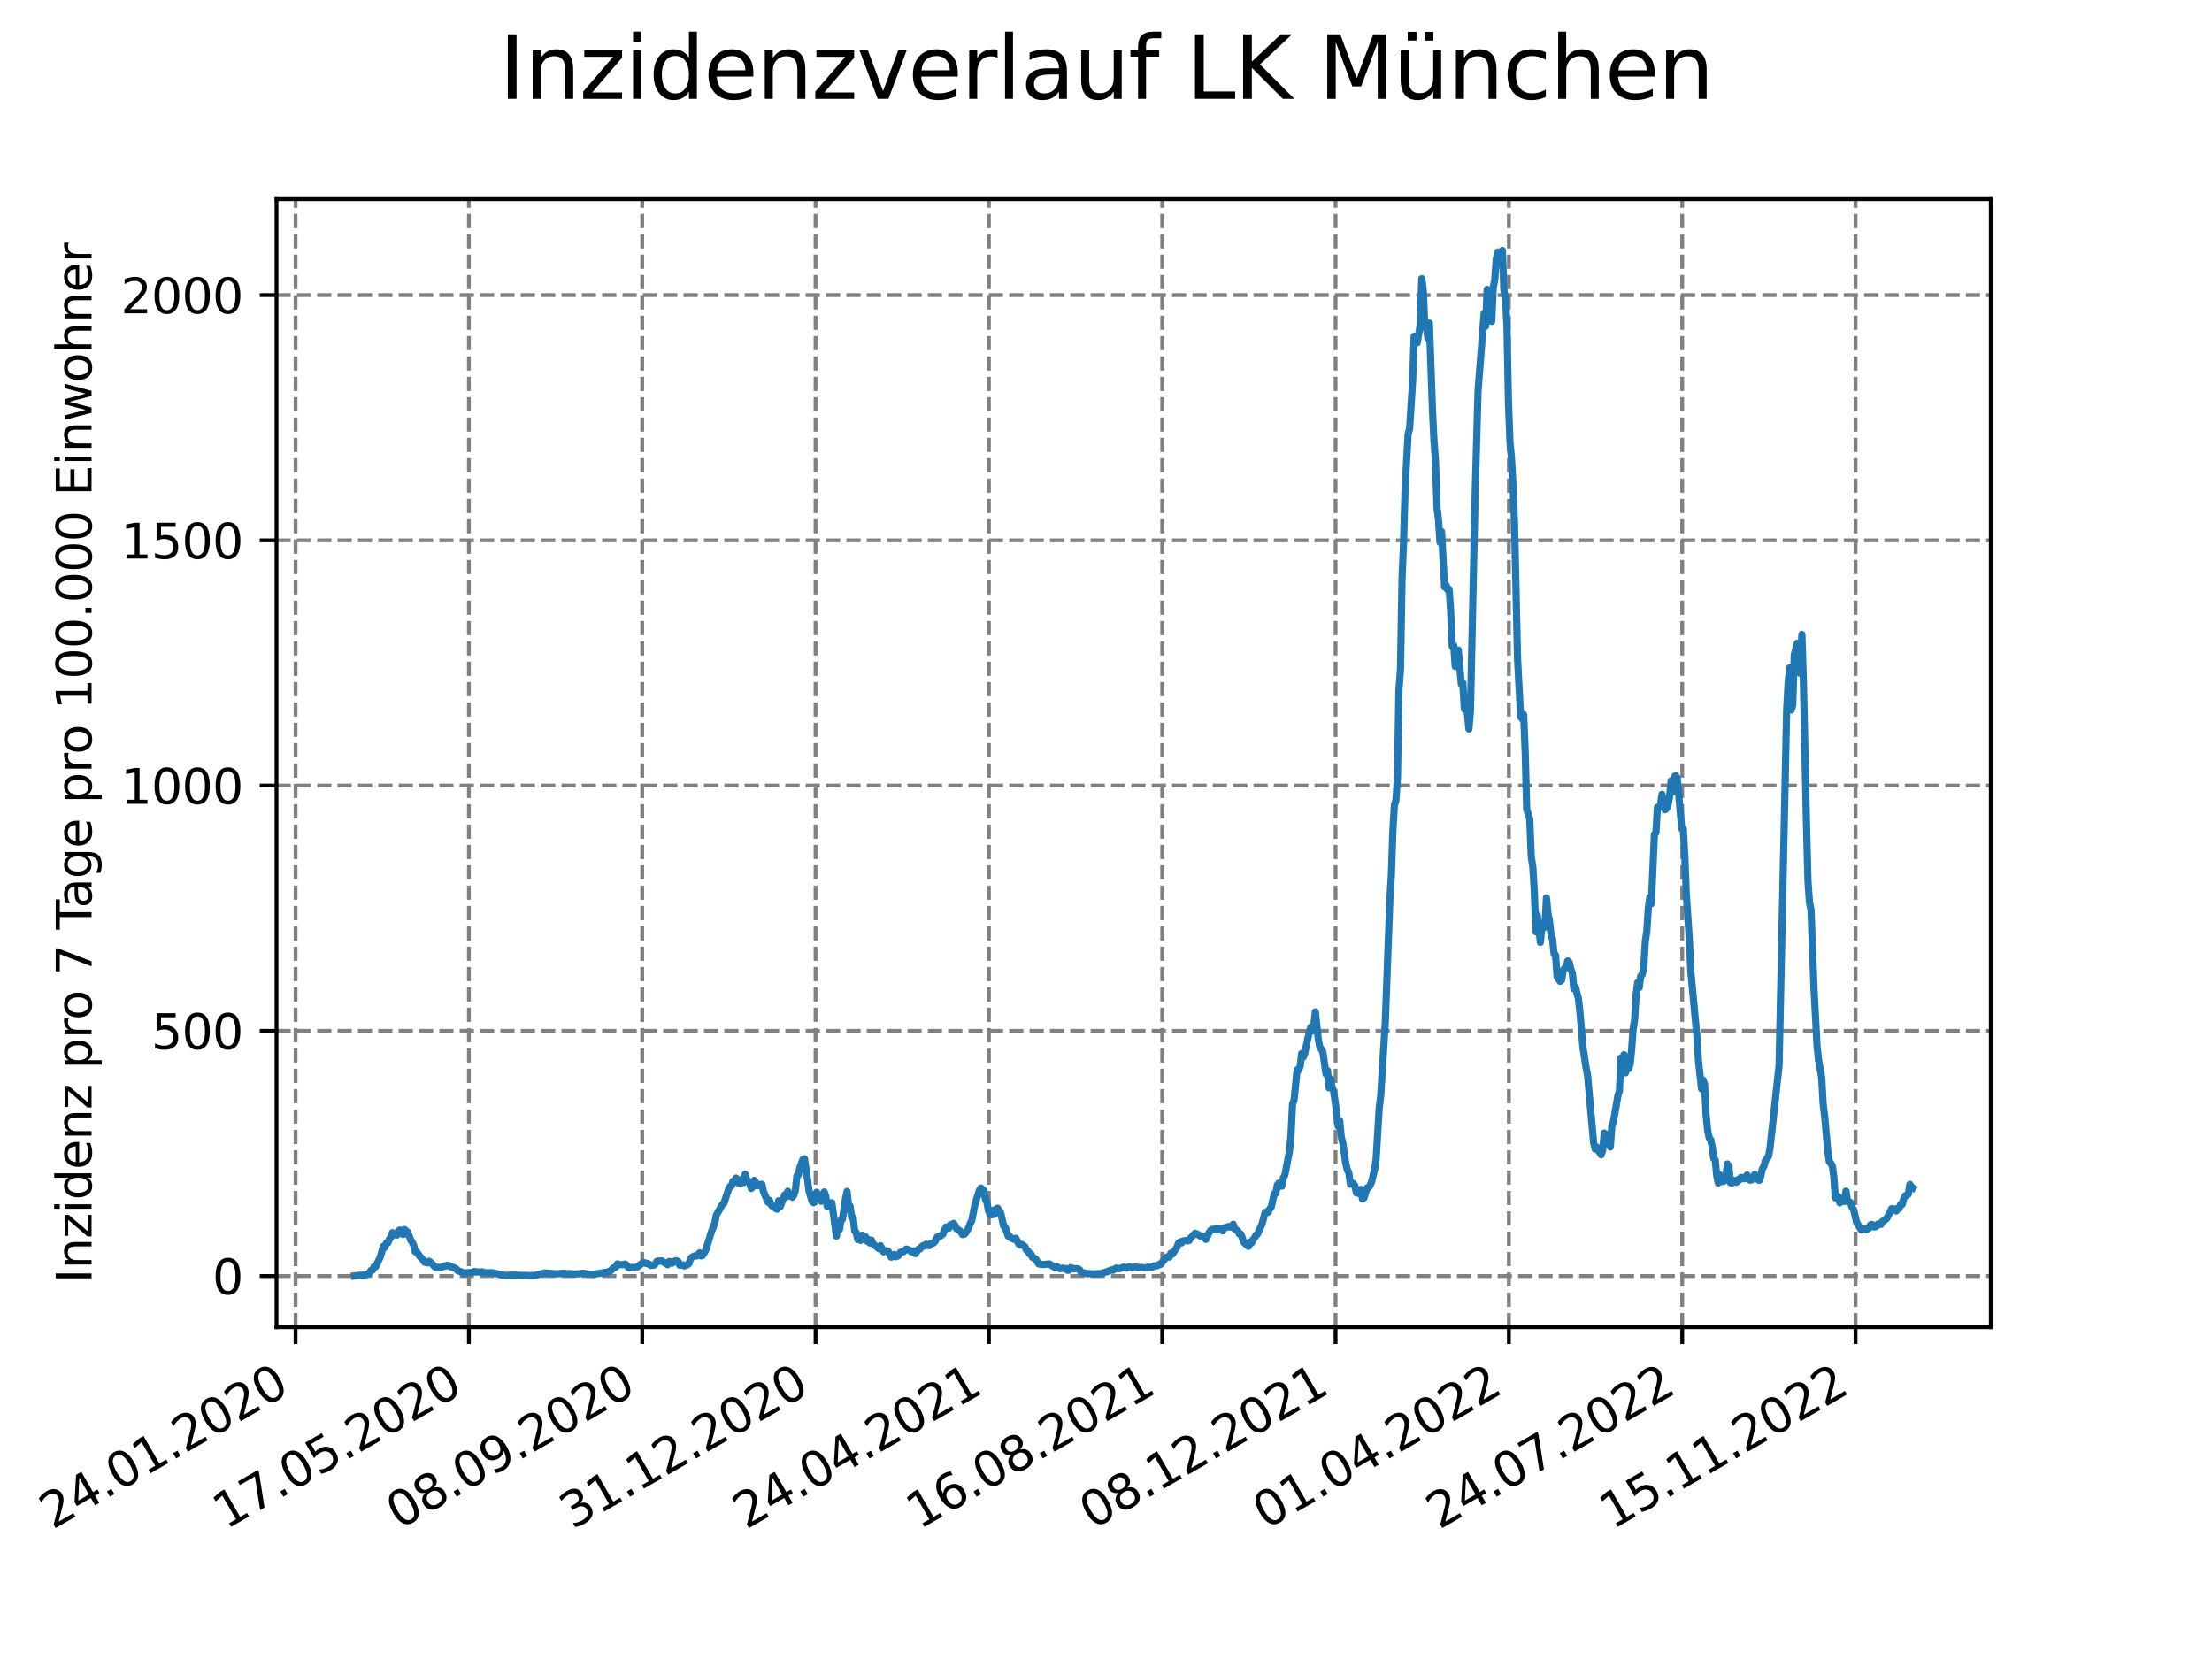 <?xml version="1.0" encoding="utf-8" standalone="no"?>
<!DOCTYPE svg PUBLIC "-//W3C//DTD SVG 1.1//EN"
  "http://www.w3.org/Graphics/SVG/1.1/DTD/svg11.dtd">
<svg xmlns:xlink="http://www.w3.org/1999/xlink" width="460.8pt" height="345.6pt" viewBox="0 0 460.8 345.6" xmlns="http://www.w3.org/2000/svg" version="1.1">
 <defs>
  <style type="text/css">*{stroke-linejoin: round; stroke-linecap: butt}</style>
 </defs>
 <g id="figure_1">
  <g id="patch_1">
   <path d="M 0 345.6 
L 460.8 345.6 
L 460.8 0 
L 0 0 
z
" style="fill: #ffffff"/>
  </g>
  <g id="axes_1">
   <g id="patch_2">
    <path d="M 57.6 276.48 
L 414.72 276.48 
L 414.72 41.472 
L 57.6 41.472 
z
" style="fill: #ffffff"/>
   </g>
   <g id="matplotlib.axis_1">
    <g id="xtick_1">
     <g id="line2d_1">
      <path d="M 61.572 276.48 
L 61.572 41.472 
" clip-path="url(#p5d0f1ab7af)" style="fill: none; stroke-dasharray: 2.96,1.28; stroke-dashoffset: 0; stroke: #808080; stroke-width: 0.8"/>
     </g>
     <g id="line2d_2">
      <defs>
       <path id="m8190453fc5" d="M 0 0 
L 0 3.5 
" style="stroke: #000000; stroke-width: 0.8"/>
      </defs>
      <g>
       <use xlink:href="#m8190453fc5" x="61.572" y="276.48" style="stroke: #000000; stroke-width: 0.8"/>
      </g>
     </g>
     <g id="text_1">
      <!-- 24.01.2020 -->
      <g transform="translate(10.947 318.689) rotate(-30) scale(0.1 -0.1)">
       <defs>
        <path id="DejaVuSans-32" d="M 1228 531 
L 3431 531 
L 3431 0 
L 469 0 
L 469 531 
Q 828 903 1448 1529 
Q 2069 2156 2228 2338 
Q 2531 2678 2651 2914 
Q 2772 3150 2772 3378 
Q 2772 3750 2511 3984 
Q 2250 4219 1831 4219 
Q 1534 4219 1204 4116 
Q 875 4013 500 3803 
L 500 4441 
Q 881 4594 1212 4672 
Q 1544 4750 1819 4750 
Q 2544 4750 2975 4387 
Q 3406 4025 3406 3419 
Q 3406 3131 3298 2873 
Q 3191 2616 2906 2266 
Q 2828 2175 2409 1742 
Q 1991 1309 1228 531 
z
" transform="scale(0.016)"/>
        <path id="DejaVuSans-34" d="M 2419 4116 
L 825 1625 
L 2419 1625 
L 2419 4116 
z
M 2253 4666 
L 3047 4666 
L 3047 1625 
L 3713 1625 
L 3713 1100 
L 3047 1100 
L 3047 0 
L 2419 0 
L 2419 1100 
L 313 1100 
L 313 1709 
L 2253 4666 
z
" transform="scale(0.016)"/>
        <path id="DejaVuSans-2e" d="M 684 794 
L 1344 794 
L 1344 0 
L 684 0 
L 684 794 
z
" transform="scale(0.016)"/>
        <path id="DejaVuSans-30" d="M 2034 4250 
Q 1547 4250 1301 3770 
Q 1056 3291 1056 2328 
Q 1056 1369 1301 889 
Q 1547 409 2034 409 
Q 2525 409 2770 889 
Q 3016 1369 3016 2328 
Q 3016 3291 2770 3770 
Q 2525 4250 2034 4250 
z
M 2034 4750 
Q 2819 4750 3233 4129 
Q 3647 3509 3647 2328 
Q 3647 1150 3233 529 
Q 2819 -91 2034 -91 
Q 1250 -91 836 529 
Q 422 1150 422 2328 
Q 422 3509 836 4129 
Q 1250 4750 2034 4750 
z
" transform="scale(0.016)"/>
        <path id="DejaVuSans-31" d="M 794 531 
L 1825 531 
L 1825 4091 
L 703 3866 
L 703 4441 
L 1819 4666 
L 2450 4666 
L 2450 531 
L 3481 531 
L 3481 0 
L 794 0 
L 794 531 
z
" transform="scale(0.016)"/>
       </defs>
       <use xlink:href="#DejaVuSans-32"/>
       <use xlink:href="#DejaVuSans-34" x="63.623"/>
       <use xlink:href="#DejaVuSans-2e" x="127.246"/>
       <use xlink:href="#DejaVuSans-30" x="159.033"/>
       <use xlink:href="#DejaVuSans-31" x="222.656"/>
       <use xlink:href="#DejaVuSans-2e" x="286.279"/>
       <use xlink:href="#DejaVuSans-32" x="318.066"/>
       <use xlink:href="#DejaVuSans-30" x="381.689"/>
       <use xlink:href="#DejaVuSans-32" x="445.312"/>
       <use xlink:href="#DejaVuSans-30" x="508.936"/>
      </g>
     </g>
    </g>
    <g id="xtick_2">
     <g id="line2d_3">
      <path d="M 97.68 276.48 
L 97.68 41.472 
" clip-path="url(#p5d0f1ab7af)" style="fill: none; stroke-dasharray: 2.96,1.28; stroke-dashoffset: 0; stroke: #808080; stroke-width: 0.8"/>
     </g>
     <g id="line2d_4">
      <g>
       <use xlink:href="#m8190453fc5" x="97.68" y="276.48" style="stroke: #000000; stroke-width: 0.8"/>
      </g>
     </g>
     <g id="text_2">
      <!-- 17.05.2020 -->
      <g transform="translate(47.055 318.689) rotate(-30) scale(0.1 -0.1)">
       <defs>
        <path id="DejaVuSans-37" d="M 525 4666 
L 3525 4666 
L 3525 4397 
L 1831 0 
L 1172 0 
L 2766 4134 
L 525 4134 
L 525 4666 
z
" transform="scale(0.016)"/>
        <path id="DejaVuSans-35" d="M 691 4666 
L 3169 4666 
L 3169 4134 
L 1269 4134 
L 1269 2991 
Q 1406 3038 1543 3061 
Q 1681 3084 1819 3084 
Q 2600 3084 3056 2656 
Q 3513 2228 3513 1497 
Q 3513 744 3044 326 
Q 2575 -91 1722 -91 
Q 1428 -91 1123 -41 
Q 819 9 494 109 
L 494 744 
Q 775 591 1075 516 
Q 1375 441 1709 441 
Q 2250 441 2565 725 
Q 2881 1009 2881 1497 
Q 2881 1984 2565 2268 
Q 2250 2553 1709 2553 
Q 1456 2553 1204 2497 
Q 953 2441 691 2322 
L 691 4666 
z
" transform="scale(0.016)"/>
       </defs>
       <use xlink:href="#DejaVuSans-31"/>
       <use xlink:href="#DejaVuSans-37" x="63.623"/>
       <use xlink:href="#DejaVuSans-2e" x="127.246"/>
       <use xlink:href="#DejaVuSans-30" x="159.033"/>
       <use xlink:href="#DejaVuSans-35" x="222.656"/>
       <use xlink:href="#DejaVuSans-2e" x="286.279"/>
       <use xlink:href="#DejaVuSans-32" x="318.066"/>
       <use xlink:href="#DejaVuSans-30" x="381.689"/>
       <use xlink:href="#DejaVuSans-32" x="445.312"/>
       <use xlink:href="#DejaVuSans-30" x="508.936"/>
      </g>
     </g>
    </g>
    <g id="xtick_3">
     <g id="line2d_5">
      <path d="M 133.788 276.48 
L 133.788 41.472 
" clip-path="url(#p5d0f1ab7af)" style="fill: none; stroke-dasharray: 2.96,1.28; stroke-dashoffset: 0; stroke: #808080; stroke-width: 0.8"/>
     </g>
     <g id="line2d_6">
      <g>
       <use xlink:href="#m8190453fc5" x="133.788" y="276.48" style="stroke: #000000; stroke-width: 0.8"/>
      </g>
     </g>
     <g id="text_3">
      <!-- 08.09.2020 -->
      <g transform="translate(83.163 318.689) rotate(-30) scale(0.1 -0.1)">
       <defs>
        <path id="DejaVuSans-38" d="M 2034 2216 
Q 1584 2216 1326 1975 
Q 1069 1734 1069 1313 
Q 1069 891 1326 650 
Q 1584 409 2034 409 
Q 2484 409 2743 651 
Q 3003 894 3003 1313 
Q 3003 1734 2745 1975 
Q 2488 2216 2034 2216 
z
M 1403 2484 
Q 997 2584 770 2862 
Q 544 3141 544 3541 
Q 544 4100 942 4425 
Q 1341 4750 2034 4750 
Q 2731 4750 3128 4425 
Q 3525 4100 3525 3541 
Q 3525 3141 3298 2862 
Q 3072 2584 2669 2484 
Q 3125 2378 3379 2068 
Q 3634 1759 3634 1313 
Q 3634 634 3220 271 
Q 2806 -91 2034 -91 
Q 1263 -91 848 271 
Q 434 634 434 1313 
Q 434 1759 690 2068 
Q 947 2378 1403 2484 
z
M 1172 3481 
Q 1172 3119 1398 2916 
Q 1625 2713 2034 2713 
Q 2441 2713 2670 2916 
Q 2900 3119 2900 3481 
Q 2900 3844 2670 4047 
Q 2441 4250 2034 4250 
Q 1625 4250 1398 4047 
Q 1172 3844 1172 3481 
z
" transform="scale(0.016)"/>
        <path id="DejaVuSans-39" d="M 703 97 
L 703 672 
Q 941 559 1184 500 
Q 1428 441 1663 441 
Q 2288 441 2617 861 
Q 2947 1281 2994 2138 
Q 2813 1869 2534 1725 
Q 2256 1581 1919 1581 
Q 1219 1581 811 2004 
Q 403 2428 403 3163 
Q 403 3881 828 4315 
Q 1253 4750 1959 4750 
Q 2769 4750 3195 4129 
Q 3622 3509 3622 2328 
Q 3622 1225 3098 567 
Q 2575 -91 1691 -91 
Q 1453 -91 1209 -44 
Q 966 3 703 97 
z
M 1959 2075 
Q 2384 2075 2632 2365 
Q 2881 2656 2881 3163 
Q 2881 3666 2632 3958 
Q 2384 4250 1959 4250 
Q 1534 4250 1286 3958 
Q 1038 3666 1038 3163 
Q 1038 2656 1286 2365 
Q 1534 2075 1959 2075 
z
" transform="scale(0.016)"/>
       </defs>
       <use xlink:href="#DejaVuSans-30"/>
       <use xlink:href="#DejaVuSans-38" x="63.623"/>
       <use xlink:href="#DejaVuSans-2e" x="127.246"/>
       <use xlink:href="#DejaVuSans-30" x="159.033"/>
       <use xlink:href="#DejaVuSans-39" x="222.656"/>
       <use xlink:href="#DejaVuSans-2e" x="286.279"/>
       <use xlink:href="#DejaVuSans-32" x="318.066"/>
       <use xlink:href="#DejaVuSans-30" x="381.689"/>
       <use xlink:href="#DejaVuSans-32" x="445.312"/>
       <use xlink:href="#DejaVuSans-30" x="508.936"/>
      </g>
     </g>
    </g>
    <g id="xtick_4">
     <g id="line2d_7">
      <path d="M 169.896 276.48 
L 169.896 41.472 
" clip-path="url(#p5d0f1ab7af)" style="fill: none; stroke-dasharray: 2.96,1.28; stroke-dashoffset: 0; stroke: #808080; stroke-width: 0.8"/>
     </g>
     <g id="line2d_8">
      <g>
       <use xlink:href="#m8190453fc5" x="169.896" y="276.48" style="stroke: #000000; stroke-width: 0.8"/>
      </g>
     </g>
     <g id="text_4">
      <!-- 31.12.2020 -->
      <g transform="translate(119.271 318.689) rotate(-30) scale(0.1 -0.1)">
       <defs>
        <path id="DejaVuSans-33" d="M 2597 2516 
Q 3050 2419 3304 2112 
Q 3559 1806 3559 1356 
Q 3559 666 3084 287 
Q 2609 -91 1734 -91 
Q 1441 -91 1130 -33 
Q 819 25 488 141 
L 488 750 
Q 750 597 1062 519 
Q 1375 441 1716 441 
Q 2309 441 2620 675 
Q 2931 909 2931 1356 
Q 2931 1769 2642 2001 
Q 2353 2234 1838 2234 
L 1294 2234 
L 1294 2753 
L 1863 2753 
Q 2328 2753 2575 2939 
Q 2822 3125 2822 3475 
Q 2822 3834 2567 4026 
Q 2313 4219 1838 4219 
Q 1578 4219 1281 4162 
Q 984 4106 628 3988 
L 628 4550 
Q 988 4650 1302 4700 
Q 1616 4750 1894 4750 
Q 2613 4750 3031 4423 
Q 3450 4097 3450 3541 
Q 3450 3153 3228 2886 
Q 3006 2619 2597 2516 
z
" transform="scale(0.016)"/>
       </defs>
       <use xlink:href="#DejaVuSans-33"/>
       <use xlink:href="#DejaVuSans-31" x="63.623"/>
       <use xlink:href="#DejaVuSans-2e" x="127.246"/>
       <use xlink:href="#DejaVuSans-31" x="159.033"/>
       <use xlink:href="#DejaVuSans-32" x="222.656"/>
       <use xlink:href="#DejaVuSans-2e" x="286.279"/>
       <use xlink:href="#DejaVuSans-32" x="318.066"/>
       <use xlink:href="#DejaVuSans-30" x="381.689"/>
       <use xlink:href="#DejaVuSans-32" x="445.312"/>
       <use xlink:href="#DejaVuSans-30" x="508.936"/>
      </g>
     </g>
    </g>
    <g id="xtick_5">
     <g id="line2d_9">
      <path d="M 206.004 276.48 
L 206.004 41.472 
" clip-path="url(#p5d0f1ab7af)" style="fill: none; stroke-dasharray: 2.96,1.28; stroke-dashoffset: 0; stroke: #808080; stroke-width: 0.8"/>
     </g>
     <g id="line2d_10">
      <g>
       <use xlink:href="#m8190453fc5" x="206.004" y="276.48" style="stroke: #000000; stroke-width: 0.8"/>
      </g>
     </g>
     <g id="text_5">
      <!-- 24.04.2021 -->
      <g transform="translate(155.379 318.689) rotate(-30) scale(0.1 -0.1)">
       <use xlink:href="#DejaVuSans-32"/>
       <use xlink:href="#DejaVuSans-34" x="63.623"/>
       <use xlink:href="#DejaVuSans-2e" x="127.246"/>
       <use xlink:href="#DejaVuSans-30" x="159.033"/>
       <use xlink:href="#DejaVuSans-34" x="222.656"/>
       <use xlink:href="#DejaVuSans-2e" x="286.279"/>
       <use xlink:href="#DejaVuSans-32" x="318.066"/>
       <use xlink:href="#DejaVuSans-30" x="381.689"/>
       <use xlink:href="#DejaVuSans-32" x="445.312"/>
       <use xlink:href="#DejaVuSans-31" x="508.936"/>
      </g>
     </g>
    </g>
    <g id="xtick_6">
     <g id="line2d_11">
      <path d="M 242.112 276.48 
L 242.112 41.472 
" clip-path="url(#p5d0f1ab7af)" style="fill: none; stroke-dasharray: 2.96,1.28; stroke-dashoffset: 0; stroke: #808080; stroke-width: 0.8"/>
     </g>
     <g id="line2d_12">
      <g>
       <use xlink:href="#m8190453fc5" x="242.112" y="276.48" style="stroke: #000000; stroke-width: 0.8"/>
      </g>
     </g>
     <g id="text_6">
      <!-- 16.08.2021 -->
      <g transform="translate(191.487 318.689) rotate(-30) scale(0.1 -0.1)">
       <defs>
        <path id="DejaVuSans-36" d="M 2113 2584 
Q 1688 2584 1439 2293 
Q 1191 2003 1191 1497 
Q 1191 994 1439 701 
Q 1688 409 2113 409 
Q 2538 409 2786 701 
Q 3034 994 3034 1497 
Q 3034 2003 2786 2293 
Q 2538 2584 2113 2584 
z
M 3366 4563 
L 3366 3988 
Q 3128 4100 2886 4159 
Q 2644 4219 2406 4219 
Q 1781 4219 1451 3797 
Q 1122 3375 1075 2522 
Q 1259 2794 1537 2939 
Q 1816 3084 2150 3084 
Q 2853 3084 3261 2657 
Q 3669 2231 3669 1497 
Q 3669 778 3244 343 
Q 2819 -91 2113 -91 
Q 1303 -91 875 529 
Q 447 1150 447 2328 
Q 447 3434 972 4092 
Q 1497 4750 2381 4750 
Q 2619 4750 2861 4703 
Q 3103 4656 3366 4563 
z
" transform="scale(0.016)"/>
       </defs>
       <use xlink:href="#DejaVuSans-31"/>
       <use xlink:href="#DejaVuSans-36" x="63.623"/>
       <use xlink:href="#DejaVuSans-2e" x="127.246"/>
       <use xlink:href="#DejaVuSans-30" x="159.033"/>
       <use xlink:href="#DejaVuSans-38" x="222.656"/>
       <use xlink:href="#DejaVuSans-2e" x="286.279"/>
       <use xlink:href="#DejaVuSans-32" x="318.066"/>
       <use xlink:href="#DejaVuSans-30" x="381.689"/>
       <use xlink:href="#DejaVuSans-32" x="445.312"/>
       <use xlink:href="#DejaVuSans-31" x="508.936"/>
      </g>
     </g>
    </g>
    <g id="xtick_7">
     <g id="line2d_13">
      <path d="M 278.22 276.48 
L 278.22 41.472 
" clip-path="url(#p5d0f1ab7af)" style="fill: none; stroke-dasharray: 2.96,1.28; stroke-dashoffset: 0; stroke: #808080; stroke-width: 0.8"/>
     </g>
     <g id="line2d_14">
      <g>
       <use xlink:href="#m8190453fc5" x="278.22" y="276.48" style="stroke: #000000; stroke-width: 0.8"/>
      </g>
     </g>
     <g id="text_7">
      <!-- 08.12.2021 -->
      <g transform="translate(227.595 318.689) rotate(-30) scale(0.1 -0.1)">
       <use xlink:href="#DejaVuSans-30"/>
       <use xlink:href="#DejaVuSans-38" x="63.623"/>
       <use xlink:href="#DejaVuSans-2e" x="127.246"/>
       <use xlink:href="#DejaVuSans-31" x="159.033"/>
       <use xlink:href="#DejaVuSans-32" x="222.656"/>
       <use xlink:href="#DejaVuSans-2e" x="286.279"/>
       <use xlink:href="#DejaVuSans-32" x="318.066"/>
       <use xlink:href="#DejaVuSans-30" x="381.689"/>
       <use xlink:href="#DejaVuSans-32" x="445.312"/>
       <use xlink:href="#DejaVuSans-31" x="508.936"/>
      </g>
     </g>
    </g>
    <g id="xtick_8">
     <g id="line2d_15">
      <path d="M 314.328 276.48 
L 314.328 41.472 
" clip-path="url(#p5d0f1ab7af)" style="fill: none; stroke-dasharray: 2.96,1.28; stroke-dashoffset: 0; stroke: #808080; stroke-width: 0.8"/>
     </g>
     <g id="line2d_16">
      <g>
       <use xlink:href="#m8190453fc5" x="314.328" y="276.48" style="stroke: #000000; stroke-width: 0.8"/>
      </g>
     </g>
     <g id="text_8">
      <!-- 01.04.2022 -->
      <g transform="translate(263.703 318.689) rotate(-30) scale(0.1 -0.1)">
       <use xlink:href="#DejaVuSans-30"/>
       <use xlink:href="#DejaVuSans-31" x="63.623"/>
       <use xlink:href="#DejaVuSans-2e" x="127.246"/>
       <use xlink:href="#DejaVuSans-30" x="159.033"/>
       <use xlink:href="#DejaVuSans-34" x="222.656"/>
       <use xlink:href="#DejaVuSans-2e" x="286.279"/>
       <use xlink:href="#DejaVuSans-32" x="318.066"/>
       <use xlink:href="#DejaVuSans-30" x="381.689"/>
       <use xlink:href="#DejaVuSans-32" x="445.312"/>
       <use xlink:href="#DejaVuSans-32" x="508.936"/>
      </g>
     </g>
    </g>
    <g id="xtick_9">
     <g id="line2d_17">
      <path d="M 350.436 276.48 
L 350.436 41.472 
" clip-path="url(#p5d0f1ab7af)" style="fill: none; stroke-dasharray: 2.96,1.28; stroke-dashoffset: 0; stroke: #808080; stroke-width: 0.8"/>
     </g>
     <g id="line2d_18">
      <g>
       <use xlink:href="#m8190453fc5" x="350.436" y="276.48" style="stroke: #000000; stroke-width: 0.8"/>
      </g>
     </g>
     <g id="text_9">
      <!-- 24.07.2022 -->
      <g transform="translate(299.811 318.689) rotate(-30) scale(0.1 -0.1)">
       <use xlink:href="#DejaVuSans-32"/>
       <use xlink:href="#DejaVuSans-34" x="63.623"/>
       <use xlink:href="#DejaVuSans-2e" x="127.246"/>
       <use xlink:href="#DejaVuSans-30" x="159.033"/>
       <use xlink:href="#DejaVuSans-37" x="222.656"/>
       <use xlink:href="#DejaVuSans-2e" x="286.279"/>
       <use xlink:href="#DejaVuSans-32" x="318.066"/>
       <use xlink:href="#DejaVuSans-30" x="381.689"/>
       <use xlink:href="#DejaVuSans-32" x="445.312"/>
       <use xlink:href="#DejaVuSans-32" x="508.936"/>
      </g>
     </g>
    </g>
    <g id="xtick_10">
     <g id="line2d_19">
      <path d="M 386.544 276.48 
L 386.544 41.472 
" clip-path="url(#p5d0f1ab7af)" style="fill: none; stroke-dasharray: 2.96,1.28; stroke-dashoffset: 0; stroke: #808080; stroke-width: 0.8"/>
     </g>
     <g id="line2d_20">
      <g>
       <use xlink:href="#m8190453fc5" x="386.544" y="276.48" style="stroke: #000000; stroke-width: 0.8"/>
      </g>
     </g>
     <g id="text_10">
      <!-- 15.11.2022 -->
      <g transform="translate(335.918 318.689) rotate(-30) scale(0.1 -0.1)">
       <use xlink:href="#DejaVuSans-31"/>
       <use xlink:href="#DejaVuSans-35" x="63.623"/>
       <use xlink:href="#DejaVuSans-2e" x="127.246"/>
       <use xlink:href="#DejaVuSans-31" x="159.033"/>
       <use xlink:href="#DejaVuSans-31" x="222.656"/>
       <use xlink:href="#DejaVuSans-2e" x="286.279"/>
       <use xlink:href="#DejaVuSans-32" x="318.066"/>
       <use xlink:href="#DejaVuSans-30" x="381.689"/>
       <use xlink:href="#DejaVuSans-32" x="445.312"/>
       <use xlink:href="#DejaVuSans-32" x="508.936"/>
      </g>
     </g>
    </g>
   </g>
   <g id="matplotlib.axis_2">
    <g id="ytick_1">
     <g id="line2d_21">
      <path d="M 57.6 265.827 
L 414.72 265.827 
" clip-path="url(#p5d0f1ab7af)" style="fill: none; stroke-dasharray: 2.96,1.28; stroke-dashoffset: 0; stroke: #808080; stroke-width: 0.8"/>
     </g>
     <g id="line2d_22">
      <defs>
       <path id="m3cc552f3ca" d="M 0 0 
L -3.5 0 
" style="stroke: #000000; stroke-width: 0.8"/>
      </defs>
      <g>
       <use xlink:href="#m3cc552f3ca" x="57.6" y="265.827" style="stroke: #000000; stroke-width: 0.8"/>
      </g>
     </g>
     <g id="text_11">
      <!-- 0 -->
      <g transform="translate(44.237 269.626) scale(0.1 -0.1)">
       <use xlink:href="#DejaVuSans-30"/>
      </g>
     </g>
    </g>
    <g id="ytick_2">
     <g id="line2d_23">
      <path d="M 57.6 214.738 
L 414.72 214.738 
" clip-path="url(#p5d0f1ab7af)" style="fill: none; stroke-dasharray: 2.96,1.28; stroke-dashoffset: 0; stroke: #808080; stroke-width: 0.8"/>
     </g>
     <g id="line2d_24">
      <g>
       <use xlink:href="#m3cc552f3ca" x="57.6" y="214.738" style="stroke: #000000; stroke-width: 0.8"/>
      </g>
     </g>
     <g id="text_12">
      <!-- 500 -->
      <g transform="translate(31.512 218.537) scale(0.1 -0.1)">
       <use xlink:href="#DejaVuSans-35"/>
       <use xlink:href="#DejaVuSans-30" x="63.623"/>
       <use xlink:href="#DejaVuSans-30" x="127.246"/>
      </g>
     </g>
    </g>
    <g id="ytick_3">
     <g id="line2d_25">
      <path d="M 57.6 163.649 
L 414.72 163.649 
" clip-path="url(#p5d0f1ab7af)" style="fill: none; stroke-dasharray: 2.96,1.28; stroke-dashoffset: 0; stroke: #808080; stroke-width: 0.8"/>
     </g>
     <g id="line2d_26">
      <g>
       <use xlink:href="#m3cc552f3ca" x="57.6" y="163.649" style="stroke: #000000; stroke-width: 0.8"/>
      </g>
     </g>
     <g id="text_13">
      <!-- 1000 -->
      <g transform="translate(25.15 167.448) scale(0.1 -0.1)">
       <use xlink:href="#DejaVuSans-31"/>
       <use xlink:href="#DejaVuSans-30" x="63.623"/>
       <use xlink:href="#DejaVuSans-30" x="127.246"/>
       <use xlink:href="#DejaVuSans-30" x="190.869"/>
      </g>
     </g>
    </g>
    <g id="ytick_4">
     <g id="line2d_27">
      <path d="M 57.6 112.559 
L 414.72 112.559 
" clip-path="url(#p5d0f1ab7af)" style="fill: none; stroke-dasharray: 2.96,1.28; stroke-dashoffset: 0; stroke: #808080; stroke-width: 0.8"/>
     </g>
     <g id="line2d_28">
      <g>
       <use xlink:href="#m3cc552f3ca" x="57.6" y="112.559" style="stroke: #000000; stroke-width: 0.8"/>
      </g>
     </g>
     <g id="text_14">
      <!-- 1500 -->
      <g transform="translate(25.15 116.359) scale(0.1 -0.1)">
       <use xlink:href="#DejaVuSans-31"/>
       <use xlink:href="#DejaVuSans-35" x="63.623"/>
       <use xlink:href="#DejaVuSans-30" x="127.246"/>
       <use xlink:href="#DejaVuSans-30" x="190.869"/>
      </g>
     </g>
    </g>
    <g id="ytick_5">
     <g id="line2d_29">
      <path d="M 57.6 61.47 
L 414.72 61.47 
" clip-path="url(#p5d0f1ab7af)" style="fill: none; stroke-dasharray: 2.96,1.28; stroke-dashoffset: 0; stroke: #808080; stroke-width: 0.8"/>
     </g>
     <g id="line2d_30">
      <g>
       <use xlink:href="#m3cc552f3ca" x="57.6" y="61.47" style="stroke: #000000; stroke-width: 0.8"/>
      </g>
     </g>
     <g id="text_15">
      <!-- 2000 -->
      <g transform="translate(25.15 65.269) scale(0.1 -0.1)">
       <use xlink:href="#DejaVuSans-32"/>
       <use xlink:href="#DejaVuSans-30" x="63.623"/>
       <use xlink:href="#DejaVuSans-30" x="127.246"/>
       <use xlink:href="#DejaVuSans-30" x="190.869"/>
      </g>
     </g>
    </g>
    <g id="text_16">
     <!-- Inzidenz pro 7 Tage pro 100.000 Einwohner -->
     <g transform="translate(19.07 267.301) rotate(-90) scale(0.1 -0.1)">
      <defs>
       <path id="DejaVuSans-49" d="M 628 4666 
L 1259 4666 
L 1259 0 
L 628 0 
L 628 4666 
z
" transform="scale(0.016)"/>
       <path id="DejaVuSans-6e" d="M 3513 2113 
L 3513 0 
L 2938 0 
L 2938 2094 
Q 2938 2591 2744 2837 
Q 2550 3084 2163 3084 
Q 1697 3084 1428 2787 
Q 1159 2491 1159 1978 
L 1159 0 
L 581 0 
L 581 3500 
L 1159 3500 
L 1159 2956 
Q 1366 3272 1645 3428 
Q 1925 3584 2291 3584 
Q 2894 3584 3203 3211 
Q 3513 2838 3513 2113 
z
" transform="scale(0.016)"/>
       <path id="DejaVuSans-7a" d="M 353 3500 
L 3084 3500 
L 3084 2975 
L 922 459 
L 3084 459 
L 3084 0 
L 275 0 
L 275 525 
L 2438 3041 
L 353 3041 
L 353 3500 
z
" transform="scale(0.016)"/>
       <path id="DejaVuSans-69" d="M 603 3500 
L 1178 3500 
L 1178 0 
L 603 0 
L 603 3500 
z
M 603 4863 
L 1178 4863 
L 1178 4134 
L 603 4134 
L 603 4863 
z
" transform="scale(0.016)"/>
       <path id="DejaVuSans-64" d="M 2906 2969 
L 2906 4863 
L 3481 4863 
L 3481 0 
L 2906 0 
L 2906 525 
Q 2725 213 2448 61 
Q 2172 -91 1784 -91 
Q 1150 -91 751 415 
Q 353 922 353 1747 
Q 353 2572 751 3078 
Q 1150 3584 1784 3584 
Q 2172 3584 2448 3432 
Q 2725 3281 2906 2969 
z
M 947 1747 
Q 947 1113 1208 752 
Q 1469 391 1925 391 
Q 2381 391 2643 752 
Q 2906 1113 2906 1747 
Q 2906 2381 2643 2742 
Q 2381 3103 1925 3103 
Q 1469 3103 1208 2742 
Q 947 2381 947 1747 
z
" transform="scale(0.016)"/>
       <path id="DejaVuSans-65" d="M 3597 1894 
L 3597 1613 
L 953 1613 
Q 991 1019 1311 708 
Q 1631 397 2203 397 
Q 2534 397 2845 478 
Q 3156 559 3463 722 
L 3463 178 
Q 3153 47 2828 -22 
Q 2503 -91 2169 -91 
Q 1331 -91 842 396 
Q 353 884 353 1716 
Q 353 2575 817 3079 
Q 1281 3584 2069 3584 
Q 2775 3584 3186 3129 
Q 3597 2675 3597 1894 
z
M 3022 2063 
Q 3016 2534 2758 2815 
Q 2500 3097 2075 3097 
Q 1594 3097 1305 2825 
Q 1016 2553 972 2059 
L 3022 2063 
z
" transform="scale(0.016)"/>
       <path id="DejaVuSans-20" transform="scale(0.016)"/>
       <path id="DejaVuSans-70" d="M 1159 525 
L 1159 -1331 
L 581 -1331 
L 581 3500 
L 1159 3500 
L 1159 2969 
Q 1341 3281 1617 3432 
Q 1894 3584 2278 3584 
Q 2916 3584 3314 3078 
Q 3713 2572 3713 1747 
Q 3713 922 3314 415 
Q 2916 -91 2278 -91 
Q 1894 -91 1617 61 
Q 1341 213 1159 525 
z
M 3116 1747 
Q 3116 2381 2855 2742 
Q 2594 3103 2138 3103 
Q 1681 3103 1420 2742 
Q 1159 2381 1159 1747 
Q 1159 1113 1420 752 
Q 1681 391 2138 391 
Q 2594 391 2855 752 
Q 3116 1113 3116 1747 
z
" transform="scale(0.016)"/>
       <path id="DejaVuSans-72" d="M 2631 2963 
Q 2534 3019 2420 3045 
Q 2306 3072 2169 3072 
Q 1681 3072 1420 2755 
Q 1159 2438 1159 1844 
L 1159 0 
L 581 0 
L 581 3500 
L 1159 3500 
L 1159 2956 
Q 1341 3275 1631 3429 
Q 1922 3584 2338 3584 
Q 2397 3584 2469 3576 
Q 2541 3569 2628 3553 
L 2631 2963 
z
" transform="scale(0.016)"/>
       <path id="DejaVuSans-6f" d="M 1959 3097 
Q 1497 3097 1228 2736 
Q 959 2375 959 1747 
Q 959 1119 1226 758 
Q 1494 397 1959 397 
Q 2419 397 2687 759 
Q 2956 1122 2956 1747 
Q 2956 2369 2687 2733 
Q 2419 3097 1959 3097 
z
M 1959 3584 
Q 2709 3584 3137 3096 
Q 3566 2609 3566 1747 
Q 3566 888 3137 398 
Q 2709 -91 1959 -91 
Q 1206 -91 779 398 
Q 353 888 353 1747 
Q 353 2609 779 3096 
Q 1206 3584 1959 3584 
z
" transform="scale(0.016)"/>
       <path id="DejaVuSans-54" d="M -19 4666 
L 3928 4666 
L 3928 4134 
L 2272 4134 
L 2272 0 
L 1638 0 
L 1638 4134 
L -19 4134 
L -19 4666 
z
" transform="scale(0.016)"/>
       <path id="DejaVuSans-61" d="M 2194 1759 
Q 1497 1759 1228 1600 
Q 959 1441 959 1056 
Q 959 750 1161 570 
Q 1363 391 1709 391 
Q 2188 391 2477 730 
Q 2766 1069 2766 1631 
L 2766 1759 
L 2194 1759 
z
M 3341 1997 
L 3341 0 
L 2766 0 
L 2766 531 
Q 2569 213 2275 61 
Q 1981 -91 1556 -91 
Q 1019 -91 701 211 
Q 384 513 384 1019 
Q 384 1609 779 1909 
Q 1175 2209 1959 2209 
L 2766 2209 
L 2766 2266 
Q 2766 2663 2505 2880 
Q 2244 3097 1772 3097 
Q 1472 3097 1187 3025 
Q 903 2953 641 2809 
L 641 3341 
Q 956 3463 1253 3523 
Q 1550 3584 1831 3584 
Q 2591 3584 2966 3190 
Q 3341 2797 3341 1997 
z
" transform="scale(0.016)"/>
       <path id="DejaVuSans-67" d="M 2906 1791 
Q 2906 2416 2648 2759 
Q 2391 3103 1925 3103 
Q 1463 3103 1205 2759 
Q 947 2416 947 1791 
Q 947 1169 1205 825 
Q 1463 481 1925 481 
Q 2391 481 2648 825 
Q 2906 1169 2906 1791 
z
M 3481 434 
Q 3481 -459 3084 -895 
Q 2688 -1331 1869 -1331 
Q 1566 -1331 1297 -1286 
Q 1028 -1241 775 -1147 
L 775 -588 
Q 1028 -725 1275 -790 
Q 1522 -856 1778 -856 
Q 2344 -856 2625 -561 
Q 2906 -266 2906 331 
L 2906 616 
Q 2728 306 2450 153 
Q 2172 0 1784 0 
Q 1141 0 747 490 
Q 353 981 353 1791 
Q 353 2603 747 3093 
Q 1141 3584 1784 3584 
Q 2172 3584 2450 3431 
Q 2728 3278 2906 2969 
L 2906 3500 
L 3481 3500 
L 3481 434 
z
" transform="scale(0.016)"/>
       <path id="DejaVuSans-45" d="M 628 4666 
L 3578 4666 
L 3578 4134 
L 1259 4134 
L 1259 2753 
L 3481 2753 
L 3481 2222 
L 1259 2222 
L 1259 531 
L 3634 531 
L 3634 0 
L 628 0 
L 628 4666 
z
" transform="scale(0.016)"/>
       <path id="DejaVuSans-77" d="M 269 3500 
L 844 3500 
L 1563 769 
L 2278 3500 
L 2956 3500 
L 3675 769 
L 4391 3500 
L 4966 3500 
L 4050 0 
L 3372 0 
L 2619 2869 
L 1863 0 
L 1184 0 
L 269 3500 
z
" transform="scale(0.016)"/>
       <path id="DejaVuSans-68" d="M 3513 2113 
L 3513 0 
L 2938 0 
L 2938 2094 
Q 2938 2591 2744 2837 
Q 2550 3084 2163 3084 
Q 1697 3084 1428 2787 
Q 1159 2491 1159 1978 
L 1159 0 
L 581 0 
L 581 4863 
L 1159 4863 
L 1159 2956 
Q 1366 3272 1645 3428 
Q 1925 3584 2291 3584 
Q 2894 3584 3203 3211 
Q 3513 2838 3513 2113 
z
" transform="scale(0.016)"/>
      </defs>
      <use xlink:href="#DejaVuSans-49"/>
      <use xlink:href="#DejaVuSans-6e" x="29.492"/>
      <use xlink:href="#DejaVuSans-7a" x="92.871"/>
      <use xlink:href="#DejaVuSans-69" x="145.361"/>
      <use xlink:href="#DejaVuSans-64" x="173.145"/>
      <use xlink:href="#DejaVuSans-65" x="236.621"/>
      <use xlink:href="#DejaVuSans-6e" x="298.145"/>
      <use xlink:href="#DejaVuSans-7a" x="361.523"/>
      <use xlink:href="#DejaVuSans-20" x="414.014"/>
      <use xlink:href="#DejaVuSans-70" x="445.801"/>
      <use xlink:href="#DejaVuSans-72" x="509.277"/>
      <use xlink:href="#DejaVuSans-6f" x="548.141"/>
      <use xlink:href="#DejaVuSans-20" x="609.322"/>
      <use xlink:href="#DejaVuSans-37" x="641.109"/>
      <use xlink:href="#DejaVuSans-20" x="704.732"/>
      <use xlink:href="#DejaVuSans-54" x="736.52"/>
      <use xlink:href="#DejaVuSans-61" x="781.104"/>
      <use xlink:href="#DejaVuSans-67" x="842.383"/>
      <use xlink:href="#DejaVuSans-65" x="905.859"/>
      <use xlink:href="#DejaVuSans-20" x="967.383"/>
      <use xlink:href="#DejaVuSans-70" x="999.17"/>
      <use xlink:href="#DejaVuSans-72" x="1062.646"/>
      <use xlink:href="#DejaVuSans-6f" x="1101.51"/>
      <use xlink:href="#DejaVuSans-20" x="1162.691"/>
      <use xlink:href="#DejaVuSans-31" x="1194.479"/>
      <use xlink:href="#DejaVuSans-30" x="1258.102"/>
      <use xlink:href="#DejaVuSans-30" x="1321.725"/>
      <use xlink:href="#DejaVuSans-2e" x="1385.348"/>
      <use xlink:href="#DejaVuSans-30" x="1417.135"/>
      <use xlink:href="#DejaVuSans-30" x="1480.758"/>
      <use xlink:href="#DejaVuSans-30" x="1544.381"/>
      <use xlink:href="#DejaVuSans-20" x="1608.004"/>
      <use xlink:href="#DejaVuSans-45" x="1639.791"/>
      <use xlink:href="#DejaVuSans-69" x="1702.975"/>
      <use xlink:href="#DejaVuSans-6e" x="1730.758"/>
      <use xlink:href="#DejaVuSans-77" x="1794.137"/>
      <use xlink:href="#DejaVuSans-6f" x="1875.924"/>
      <use xlink:href="#DejaVuSans-68" x="1937.105"/>
      <use xlink:href="#DejaVuSans-6e" x="2000.484"/>
      <use xlink:href="#DejaVuSans-65" x="2063.863"/>
      <use xlink:href="#DejaVuSans-72" x="2125.387"/>
     </g>
    </g>
   </g>
   <g id="line2d_31">
    <path d="M 73.833 265.798 
L 74.783 265.681 
L 76.05 265.623 
L 76.683 265.361 
L 77 265.098 
L 77.317 264.602 
L 77.634 264.573 
L 77.95 263.844 
L 78.267 263.874 
L 79.217 261.862 
L 79.851 259.646 
L 80.167 259.85 
L 80.484 258.947 
L 80.801 258.917 
L 81.118 258.13 
L 81.434 257.751 
L 81.751 256.789 
L 82.068 257.256 
L 82.385 257.168 
L 82.701 257.285 
L 83.018 256.381 
L 83.335 256.235 
L 83.652 256.293 
L 83.968 257.168 
L 84.285 256.148 
L 84.918 256.672 
L 85.552 258.334 
L 85.869 258.772 
L 86.185 259.442 
L 86.502 260.754 
L 86.819 260.812 
L 87.452 261.716 
L 88.086 262.387 
L 88.403 262.912 
L 89.036 263.086 
L 89.353 262.737 
L 89.67 262.941 
L 90.62 263.932 
L 90.936 264.019 
L 91.253 263.99 
L 91.57 264.078 
L 92.203 263.932 
L 92.52 263.757 
L 92.837 263.757 
L 93.154 263.582 
L 93.47 263.611 
L 93.787 263.874 
L 94.421 264.019 
L 95.054 264.34 
L 95.371 264.719 
L 96.004 264.923 
L 96.321 265.04 
L 96.638 265.331 
L 96.954 265.156 
L 98.221 265.069 
L 98.538 265.04 
L 98.855 264.865 
L 99.172 265.011 
L 99.488 264.952 
L 100.122 265.011 
L 100.439 264.923 
L 100.755 265.127 
L 102.022 265.156 
L 102.339 265.098 
L 102.656 265.244 
L 102.972 265.186 
L 104.239 265.565 
L 105.506 265.71 
L 106.457 265.623 
L 109.624 265.71 
L 110.257 265.74 
L 110.891 265.71 
L 111.524 265.681 
L 113.425 265.186 
L 115.959 265.361 
L 117.542 265.244 
L 117.859 265.331 
L 118.809 265.302 
L 119.443 265.419 
L 120.076 265.361 
L 120.71 265.361 
L 121.343 265.244 
L 121.66 265.244 
L 122.293 265.39 
L 123.56 265.477 
L 126.094 265.069 
L 126.411 265.186 
L 126.728 264.894 
L 127.044 264.807 
L 127.361 264.602 
L 127.678 264.194 
L 128.311 263.932 
L 128.628 263.291 
L 128.945 263.465 
L 129.895 263.436 
L 130.212 263.32 
L 130.528 263.524 
L 130.845 263.99 
L 131.162 264.136 
L 131.795 264.019 
L 132.112 264.107 
L 132.746 263.961 
L 133.696 263.203 
L 134.013 263.057 
L 134.329 263.057 
L 134.646 263.232 
L 134.963 263.203 
L 135.596 263.611 
L 136.23 263.553 
L 136.546 263.232 
L 136.863 262.737 
L 137.18 262.678 
L 137.497 262.737 
L 137.813 262.649 
L 139.08 263.465 
L 139.397 262.795 
L 139.714 262.824 
L 140.031 263.145 
L 140.664 262.649 
L 140.981 262.649 
L 141.298 262.824 
L 141.614 263.582 
L 142.248 263.495 
L 142.564 263.728 
L 143.198 263.465 
L 143.515 263.232 
L 143.831 262.299 
L 144.148 261.891 
L 144.782 261.6 
L 145.098 261.658 
L 145.415 261.396 
L 145.732 260.987 
L 146.049 261.629 
L 146.365 261.512 
L 146.999 260.492 
L 148.266 256.41 
L 148.899 254.865 
L 149.216 253.174 
L 150.483 250.9 
L 150.8 250.667 
L 151.75 247.839 
L 152.067 247.168 
L 152.383 247.052 
L 152.7 246.06 
L 153.017 246.148 
L 153.333 245.419 
L 153.65 246.381 
L 153.967 246.381 
L 154.284 246.498 
L 154.6 245.623 
L 154.917 246.352 
L 155.234 244.603 
L 155.551 246.031 
L 155.867 246.002 
L 156.184 246.614 
L 156.501 247.576 
L 156.818 247.256 
L 157.134 245.885 
L 157.768 246.993 
L 158.085 246.76 
L 158.401 246.818 
L 158.718 246.702 
L 159.035 248.218 
L 159.985 250.433 
L 160.302 250.054 
L 160.618 250.987 
L 160.935 251.308 
L 161.252 251.308 
L 161.569 251.745 
L 161.885 251.891 
L 162.202 250.142 
L 162.519 251.396 
L 163.469 248.917 
L 163.786 249.355 
L 164.103 248.159 
L 164.419 249.151 
L 164.736 248.801 
L 165.053 249.413 
L 165.369 248.976 
L 165.686 247.984 
L 166.003 244.982 
L 166.32 244.748 
L 166.636 243.174 
L 167.27 241.512 
L 167.587 241.396 
L 168.22 245.74 
L 168.537 248.13 
L 169.17 250.259 
L 169.487 250.55 
L 169.804 249.646 
L 170.121 248.363 
L 170.437 249.151 
L 170.754 249.005 
L 171.071 250.259 
L 171.704 248.305 
L 172.021 249.238 
L 172.338 251.366 
L 172.654 250.667 
L 172.971 251.046 
L 173.288 250.55 
L 174.238 257.518 
L 174.555 254.777 
L 174.872 256.148 
L 175.188 254.165 
L 175.505 253.99 
L 176.139 249.675 
L 176.455 248.189 
L 176.772 251.104 
L 177.089 251.279 
L 177.405 253.582 
L 177.722 253.611 
L 178.039 256.41 
L 178.356 256.76 
L 178.672 258.189 
L 178.989 257.78 
L 179.306 258.393 
L 179.623 257.314 
L 179.939 257.839 
L 180.256 257.576 
L 180.573 258.538 
L 180.89 258.218 
L 181.206 258.947 
L 181.523 258.334 
L 181.84 259.092 
L 182.473 259.617 
L 183.107 260.142 
L 183.423 259.5 
L 184.057 260.783 
L 184.374 260.521 
L 185.007 260.637 
L 185.641 261.891 
L 185.957 261.775 
L 186.274 261.337 
L 186.591 261.804 
L 186.908 261.716 
L 187.224 261.512 
L 187.541 260.9 
L 187.858 260.754 
L 188.174 260.783 
L 188.808 260.2 
L 189.441 260.404 
L 189.758 260.725 
L 190.075 260.812 
L 190.392 260.608 
L 190.708 261.162 
L 191.342 260.2 
L 191.659 260.171 
L 191.975 259.705 
L 192.292 259.471 
L 192.609 259.559 
L 192.926 259.18 
L 193.559 259.5 
L 193.876 259.063 
L 194.192 259.063 
L 194.509 258.917 
L 194.826 258.568 
L 195.143 257.839 
L 195.459 257.518 
L 195.776 257.605 
L 196.41 257.11 
L 197.043 255.623 
L 197.677 255.856 
L 197.993 255.127 
L 198.31 255.302 
L 198.627 254.865 
L 198.944 255.244 
L 199.26 255.973 
L 199.894 256.352 
L 200.21 256.672 
L 200.527 257.197 
L 200.844 257.139 
L 201.161 256.847 
L 201.794 255.769 
L 202.111 254.865 
L 202.428 254.311 
L 203.061 251.046 
L 204.011 247.984 
L 204.328 247.489 
L 204.961 247.984 
L 205.278 249.85 
L 205.595 250.463 
L 205.912 252.212 
L 206.228 252.97 
L 206.545 253.086 
L 206.862 252.154 
L 207.179 252.97 
L 207.495 251.862 
L 207.812 251.687 
L 208.446 252.62 
L 209.079 255.39 
L 209.396 255.594 
L 210.029 257.518 
L 210.346 257.547 
L 210.663 257.926 
L 211.296 258.189 
L 211.613 257.955 
L 212.246 259.18 
L 212.563 259.355 
L 212.88 259.238 
L 213.513 259.705 
L 213.83 260.433 
L 214.147 260.579 
L 214.464 261.191 
L 214.78 261.279 
L 215.097 261.949 
L 215.731 262.241 
L 216.364 263.291 
L 216.997 263.407 
L 217.631 263.407 
L 218.581 263.291 
L 219.215 263.699 
L 219.848 264.107 
L 220.165 263.844 
L 220.798 264.311 
L 221.432 264.165 
L 221.749 264.311 
L 222.065 264.253 
L 222.382 264.632 
L 222.699 264.602 
L 223.015 264.078 
L 223.332 264.136 
L 223.649 264.34 
L 224.282 264.282 
L 224.599 264.34 
L 224.916 264.515 
L 225.233 265.069 
L 226.183 265.244 
L 226.5 265.361 
L 226.816 265.302 
L 227.766 265.39 
L 228.4 265.361 
L 228.717 265.302 
L 229.033 265.39 
L 230.617 264.923 
L 231.251 264.661 
L 231.567 264.544 
L 231.884 264.602 
L 232.518 264.165 
L 233.151 264.311 
L 234.101 263.961 
L 234.735 264.165 
L 235.051 263.932 
L 235.368 263.874 
L 235.685 264.078 
L 236.635 263.903 
L 236.952 264.049 
L 237.902 264.049 
L 238.536 264.165 
L 239.169 263.961 
L 239.486 264.019 
L 240.119 263.932 
L 240.436 263.67 
L 241.069 263.699 
L 241.386 263.436 
L 241.703 263.436 
L 242.97 261.891 
L 243.287 261.775 
L 243.603 261.891 
L 243.92 261.046 
L 244.237 261.25 
L 245.187 259.821 
L 245.504 258.976 
L 245.82 258.713 
L 246.137 258.917 
L 246.454 258.509 
L 247.087 258.422 
L 247.404 258.509 
L 247.721 258.422 
L 248.038 257.868 
L 248.988 256.906 
L 249.305 257.139 
L 249.621 257.168 
L 249.938 257.46 
L 250.571 257.489 
L 251.205 258.189 
L 251.838 256.818 
L 252.155 256.352 
L 252.472 256.119 
L 253.422 255.973 
L 253.739 256.206 
L 254.056 255.973 
L 254.372 255.973 
L 254.689 256.41 
L 255.006 255.798 
L 255.956 255.506 
L 256.273 255.623 
L 256.589 255.594 
L 256.906 255.04 
L 257.223 256.002 
L 257.856 256.41 
L 258.173 257.051 
L 258.49 257.081 
L 259.123 258.772 
L 259.757 259.384 
L 260.074 259.646 
L 260.39 258.742 
L 260.707 258.947 
L 261.024 258.247 
L 261.341 257.868 
L 261.657 257.285 
L 261.974 257.081 
L 262.924 254.923 
L 263.558 252.533 
L 264.191 252.503 
L 264.508 251.833 
L 264.825 251.454 
L 265.458 248.655 
L 265.775 248.597 
L 266.092 246.847 
L 266.408 246.468 
L 266.725 247.081 
L 267.042 247.081 
L 267.359 245.331 
L 267.675 244.748 
L 268.625 239.792 
L 268.942 236.41 
L 269.259 229.967 
L 269.576 229.18 
L 270.209 222.883 
L 270.526 222.912 
L 270.843 222.154 
L 271.159 219.471 
L 271.476 220.229 
L 271.793 219.501 
L 272.426 216.381 
L 273.06 213.99 
L 273.376 214.748 
L 273.693 213.349 
L 274.01 210.783 
L 274.643 216.673 
L 274.96 218.189 
L 275.277 218.568 
L 275.594 219.238 
L 276.227 223.757 
L 276.544 223.028 
L 276.861 226.614 
L 277.177 224.778 
L 277.494 226.439 
L 277.811 227.285 
L 278.444 231.687 
L 278.761 234.632 
L 279.078 233.466 
L 279.394 236.76 
L 279.711 238.072 
L 280.345 242.299 
L 280.661 243.699 
L 280.978 244.282 
L 281.295 246.673 
L 281.612 246.498 
L 281.928 246.527 
L 282.245 246.993 
L 282.562 248.509 
L 282.879 248.509 
L 283.195 248.684 
L 283.512 247.78 
L 283.829 249.792 
L 284.146 249.559 
L 284.779 247.489 
L 285.096 247.431 
L 285.412 246.964 
L 285.729 246.177 
L 286.363 243.582 
L 286.679 241.366 
L 287.313 230.813 
L 287.63 228.247 
L 288.58 212.999 
L 289.53 187.518 
L 289.847 182.358 
L 290.164 173.058 
L 290.48 167.693 
L 290.797 166.731 
L 291.114 161.921 
L 291.43 143.495 
L 291.747 139.53 
L 292.064 120.755 
L 292.381 113.174 
L 292.697 102.037 
L 293.331 90.463 
L 293.648 89.297 
L 294.281 79.297 
L 294.598 70.055 
L 294.915 71.513 
L 295.231 71.425 
L 295.865 67.693 
L 296.181 58.043 
L 296.498 60.609 
L 296.815 68.16 
L 297.132 68.043 
L 297.448 70.463 
L 297.765 67.314 
L 298.399 85.157 
L 298.715 91.775 
L 299.032 95.886 
L 299.349 105.711 
L 299.666 108.306 
L 299.982 112.999 
L 300.299 110.755 
L 300.933 122.271 
L 301.249 121.892 
L 301.566 122.854 
L 301.883 122.766 
L 302.199 127.343 
L 302.516 134.69 
L 302.833 134.399 
L 303.15 138.83 
L 303.466 138.16 
L 303.783 135.419 
L 304.417 142.475 
L 304.733 142.212 
L 305.05 147.693 
L 305.367 145.507 
L 306 151.862 
L 306.317 148.101 
L 307.267 104.224 
L 307.901 81.425 
L 309.168 65.274 
L 309.484 67.985 
L 309.801 60.288 
L 310.118 61.28 
L 310.435 63.583 
L 310.751 66.965 
L 311.068 59.909 
L 311.385 58.247 
L 311.702 53.991 
L 312.018 52.504 
L 312.335 54.457 
L 312.652 54.72 
L 312.969 52.154 
L 313.285 60.434 
L 313.602 62.038 
L 313.919 67.635 
L 314.235 83.67 
L 314.552 92.037 
L 314.869 95.565 
L 315.186 100.988 
L 315.502 109.122 
L 316.136 137.343 
L 316.769 149.326 
L 317.086 149.734 
L 317.403 148.889 
L 317.72 156.614 
L 318.036 168.568 
L 318.67 170.579 
L 318.987 178.48 
L 319.303 180.492 
L 319.62 185.565 
L 319.937 194.107 
L 320.253 190.725 
L 320.887 196.294 
L 321.204 192.824 
L 321.52 193.349 
L 321.837 193.058 
L 322.154 187.052 
L 322.471 190.346 
L 322.787 191.833 
L 323.104 194.748 
L 323.421 195.594 
L 323.738 198.713 
L 324.054 198.976 
L 324.371 203.466 
L 325.004 204.428 
L 325.321 204.165 
L 325.638 202.125 
L 325.955 201.687 
L 326.271 201.571 
L 326.588 200.171 
L 326.905 200.521 
L 327.222 201.833 
L 327.538 202.649 
L 327.855 205.973 
L 328.172 205.565 
L 328.805 208.014 
L 329.122 210.783 
L 329.756 218.13 
L 330.389 222.329 
L 330.706 223.874 
L 331.973 238.014 
L 332.289 239.355 
L 332.606 238.947 
L 332.923 239.675 
L 333.24 240.025 
L 333.556 240.579 
L 333.873 239.588 
L 334.19 236.031 
L 334.507 236.381 
L 335.14 236.352 
L 335.457 238.947 
L 335.774 234.573 
L 336.09 233.757 
L 337.04 228.247 
L 337.357 227.227 
L 337.674 220.404 
L 337.991 221.658 
L 338.307 219.705 
L 338.624 223.495 
L 338.941 221.512 
L 339.258 222.649 
L 339.574 221.775 
L 339.891 218.684 
L 340.208 214.457 
L 340.525 212.387 
L 340.841 207.11 
L 341.158 204.69 
L 341.475 205.74 
L 341.792 203.32 
L 342.108 203.028 
L 342.425 201.6 
L 342.742 196.177 
L 343.058 193.99 
L 343.375 189.18 
L 343.692 186.935 
L 344.009 188.247 
L 344.642 173.816 
L 344.959 173.495 
L 345.276 168.189 
L 345.592 168.218 
L 345.909 167.664 
L 346.226 165.477 
L 346.859 168.684 
L 347.176 168.422 
L 347.493 167.606 
L 347.809 165.915 
L 348.126 162.649 
L 348.443 164.982 
L 348.76 161.833 
L 349.076 161.571 
L 349.393 162.037 
L 350.343 172.649 
L 350.66 172.708 
L 350.977 178.393 
L 351.294 186.439 
L 351.927 195.856 
L 352.244 202.562 
L 353.511 216.06 
L 353.827 221.046 
L 354.461 226.818 
L 354.778 225.011 
L 355.094 225.915 
L 355.411 232.241 
L 355.728 235.448 
L 356.045 237.022 
L 356.361 237.401 
L 356.678 238.859 
L 356.995 241.308 
L 357.312 241.629 
L 357.628 244.952 
L 357.945 246.439 
L 358.262 244.777 
L 358.579 246.089 
L 358.895 246.148 
L 359.212 246.002 
L 359.529 245.244 
L 359.845 242.474 
L 360.162 242.912 
L 360.479 246.381 
L 360.796 246.468 
L 361.112 245.885 
L 361.746 246.294 
L 362.063 245.74 
L 362.379 245.769 
L 362.696 245.273 
L 363.33 245.565 
L 363.963 244.777 
L 364.28 245.623 
L 364.597 245.856 
L 364.913 245.798 
L 365.547 244.661 
L 365.863 245.011 
L 366.18 245.681 
L 366.497 245.885 
L 366.814 244.982 
L 367.13 243.466 
L 367.447 242.97 
L 367.764 241.775 
L 368.397 240.929 
L 368.714 239.296 
L 370.614 221.979 
L 372.198 147.839 
L 372.515 141.979 
L 372.832 139.093 
L 373.148 147.897 
L 373.465 146.877 
L 373.782 136.381 
L 374.415 133.991 
L 375.049 140.288 
L 375.366 132.154 
L 375.682 141.979 
L 376.316 171.25 
L 376.632 183.553 
L 376.949 187.956 
L 377.266 189.53 
L 377.899 206.177 
L 378.533 218.014 
L 378.85 220.9 
L 379.483 224.369 
L 379.8 230.025 
L 380.117 232.649 
L 380.75 239.617 
L 381.067 241.979 
L 381.384 242.329 
L 381.7 242.853 
L 382.017 245.156 
L 382.334 249.53 
L 382.65 249.121 
L 382.967 249.296 
L 383.284 250.579 
L 383.601 250.084 
L 383.917 249.909 
L 384.234 250.288 
L 384.551 248.13 
L 384.868 250.084 
L 385.184 250.404 
L 385.501 250.521 
L 385.818 251.57 
L 386.135 251.979 
L 386.768 254.632 
L 387.718 256.206 
L 388.035 255.973 
L 388.352 255.973 
L 388.668 256.148 
L 388.985 256.089 
L 389.302 255.856 
L 389.619 255.215 
L 389.935 255.069 
L 390.252 255.565 
L 390.569 255.594 
L 390.886 255.448 
L 391.202 254.982 
L 391.519 254.923 
L 391.836 255.069 
L 392.153 254.428 
L 392.469 254.311 
L 393.103 253.757 
L 394.053 251.804 
L 394.37 251.804 
L 395.003 252.27 
L 395.32 251.716 
L 395.637 251.745 
L 395.953 250.871 
L 396.27 250.9 
L 396.587 249.705 
L 396.904 249.092 
L 397.22 249.005 
L 397.537 248.772 
L 397.854 246.731 
L 398.171 247.256 
L 398.487 247.46 
L 398.487 247.46 
" clip-path="url(#p5d0f1ab7af)" style="fill: none; stroke: #1f77b4; stroke-width: 1.5; stroke-linecap: square"/>
   </g>
   <g id="patch_3">
    <path d="M 57.6 276.48 
L 57.6 41.472 
" style="fill: none; stroke: #000000; stroke-width: 0.8; stroke-linejoin: miter; stroke-linecap: square"/>
   </g>
   <g id="patch_4">
    <path d="M 414.72 276.48 
L 414.72 41.472 
" style="fill: none; stroke: #000000; stroke-width: 0.8; stroke-linejoin: miter; stroke-linecap: square"/>
   </g>
   <g id="patch_5">
    <path d="M 57.6 276.48 
L 414.72 276.48 
" style="fill: none; stroke: #000000; stroke-width: 0.8; stroke-linejoin: miter; stroke-linecap: square"/>
   </g>
   <g id="patch_6">
    <path d="M 57.6 41.472 
L 414.72 41.472 
" style="fill: none; stroke: #000000; stroke-width: 0.8; stroke-linejoin: miter; stroke-linecap: square"/>
   </g>
  </g>
  <g id="text_17">
   <!-- Inzidenzverlauf LK München -->
   <g transform="translate(103.982 20.589) scale(0.18 -0.18)">
    <defs>
     <path id="DejaVuSans-76" d="M 191 3500 
L 800 3500 
L 1894 563 
L 2988 3500 
L 3597 3500 
L 2284 0 
L 1503 0 
L 191 3500 
z
" transform="scale(0.016)"/>
     <path id="DejaVuSans-6c" d="M 603 4863 
L 1178 4863 
L 1178 0 
L 603 0 
L 603 4863 
z
" transform="scale(0.016)"/>
     <path id="DejaVuSans-75" d="M 544 1381 
L 544 3500 
L 1119 3500 
L 1119 1403 
Q 1119 906 1312 657 
Q 1506 409 1894 409 
Q 2359 409 2629 706 
Q 2900 1003 2900 1516 
L 2900 3500 
L 3475 3500 
L 3475 0 
L 2900 0 
L 2900 538 
Q 2691 219 2414 64 
Q 2138 -91 1772 -91 
Q 1169 -91 856 284 
Q 544 659 544 1381 
z
M 1991 3584 
L 1991 3584 
z
" transform="scale(0.016)"/>
     <path id="DejaVuSans-66" d="M 2375 4863 
L 2375 4384 
L 1825 4384 
Q 1516 4384 1395 4259 
Q 1275 4134 1275 3809 
L 1275 3500 
L 2222 3500 
L 2222 3053 
L 1275 3053 
L 1275 0 
L 697 0 
L 697 3053 
L 147 3053 
L 147 3500 
L 697 3500 
L 697 3744 
Q 697 4328 969 4595 
Q 1241 4863 1831 4863 
L 2375 4863 
z
" transform="scale(0.016)"/>
     <path id="DejaVuSans-4c" d="M 628 4666 
L 1259 4666 
L 1259 531 
L 3531 531 
L 3531 0 
L 628 0 
L 628 4666 
z
" transform="scale(0.016)"/>
     <path id="DejaVuSans-4b" d="M 628 4666 
L 1259 4666 
L 1259 2694 
L 3353 4666 
L 4166 4666 
L 1850 2491 
L 4331 0 
L 3500 0 
L 1259 2247 
L 1259 0 
L 628 0 
L 628 4666 
z
" transform="scale(0.016)"/>
     <path id="DejaVuSans-4d" d="M 628 4666 
L 1569 4666 
L 2759 1491 
L 3956 4666 
L 4897 4666 
L 4897 0 
L 4281 0 
L 4281 4097 
L 3078 897 
L 2444 897 
L 1241 4097 
L 1241 0 
L 628 0 
L 628 4666 
z
" transform="scale(0.016)"/>
     <path id="DejaVuSans-fc" d="M 544 1381 
L 544 3500 
L 1119 3500 
L 1119 1403 
Q 1119 906 1312 657 
Q 1506 409 1894 409 
Q 2359 409 2629 706 
Q 2900 1003 2900 1516 
L 2900 3500 
L 3475 3500 
L 3475 0 
L 2900 0 
L 2900 538 
Q 2691 219 2414 64 
Q 2138 -91 1772 -91 
Q 1169 -91 856 284 
Q 544 659 544 1381 
z
M 1991 3584 
L 1991 3584 
z
M 2278 4850 
L 2912 4850 
L 2912 4219 
L 2278 4219 
L 2278 4850 
z
M 1056 4850 
L 1690 4850 
L 1690 4219 
L 1056 4219 
L 1056 4850 
z
" transform="scale(0.016)"/>
     <path id="DejaVuSans-63" d="M 3122 3366 
L 3122 2828 
Q 2878 2963 2633 3030 
Q 2388 3097 2138 3097 
Q 1578 3097 1268 2742 
Q 959 2388 959 1747 
Q 959 1106 1268 751 
Q 1578 397 2138 397 
Q 2388 397 2633 464 
Q 2878 531 3122 666 
L 3122 134 
Q 2881 22 2623 -34 
Q 2366 -91 2075 -91 
Q 1284 -91 818 406 
Q 353 903 353 1747 
Q 353 2603 823 3093 
Q 1294 3584 2113 3584 
Q 2378 3584 2631 3529 
Q 2884 3475 3122 3366 
z
" transform="scale(0.016)"/>
    </defs>
    <use xlink:href="#DejaVuSans-49"/>
    <use xlink:href="#DejaVuSans-6e" x="29.492"/>
    <use xlink:href="#DejaVuSans-7a" x="92.871"/>
    <use xlink:href="#DejaVuSans-69" x="145.361"/>
    <use xlink:href="#DejaVuSans-64" x="173.145"/>
    <use xlink:href="#DejaVuSans-65" x="236.621"/>
    <use xlink:href="#DejaVuSans-6e" x="298.145"/>
    <use xlink:href="#DejaVuSans-7a" x="361.523"/>
    <use xlink:href="#DejaVuSans-76" x="414.014"/>
    <use xlink:href="#DejaVuSans-65" x="473.193"/>
    <use xlink:href="#DejaVuSans-72" x="534.717"/>
    <use xlink:href="#DejaVuSans-6c" x="575.83"/>
    <use xlink:href="#DejaVuSans-61" x="603.613"/>
    <use xlink:href="#DejaVuSans-75" x="664.893"/>
    <use xlink:href="#DejaVuSans-66" x="728.271"/>
    <use xlink:href="#DejaVuSans-20" x="763.477"/>
    <use xlink:href="#DejaVuSans-4c" x="795.264"/>
    <use xlink:href="#DejaVuSans-4b" x="850.977"/>
    <use xlink:href="#DejaVuSans-20" x="916.553"/>
    <use xlink:href="#DejaVuSans-4d" x="948.34"/>
    <use xlink:href="#DejaVuSans-fc" x="1034.619"/>
    <use xlink:href="#DejaVuSans-6e" x="1097.998"/>
    <use xlink:href="#DejaVuSans-63" x="1161.377"/>
    <use xlink:href="#DejaVuSans-68" x="1216.357"/>
    <use xlink:href="#DejaVuSans-65" x="1279.736"/>
    <use xlink:href="#DejaVuSans-6e" x="1341.26"/>
   </g>
  </g>
 </g>
 <defs>
  <clipPath id="p5d0f1ab7af">
   <rect x="57.6" y="41.472" width="357.12" height="235.008"/>
  </clipPath>
 </defs>
</svg>

